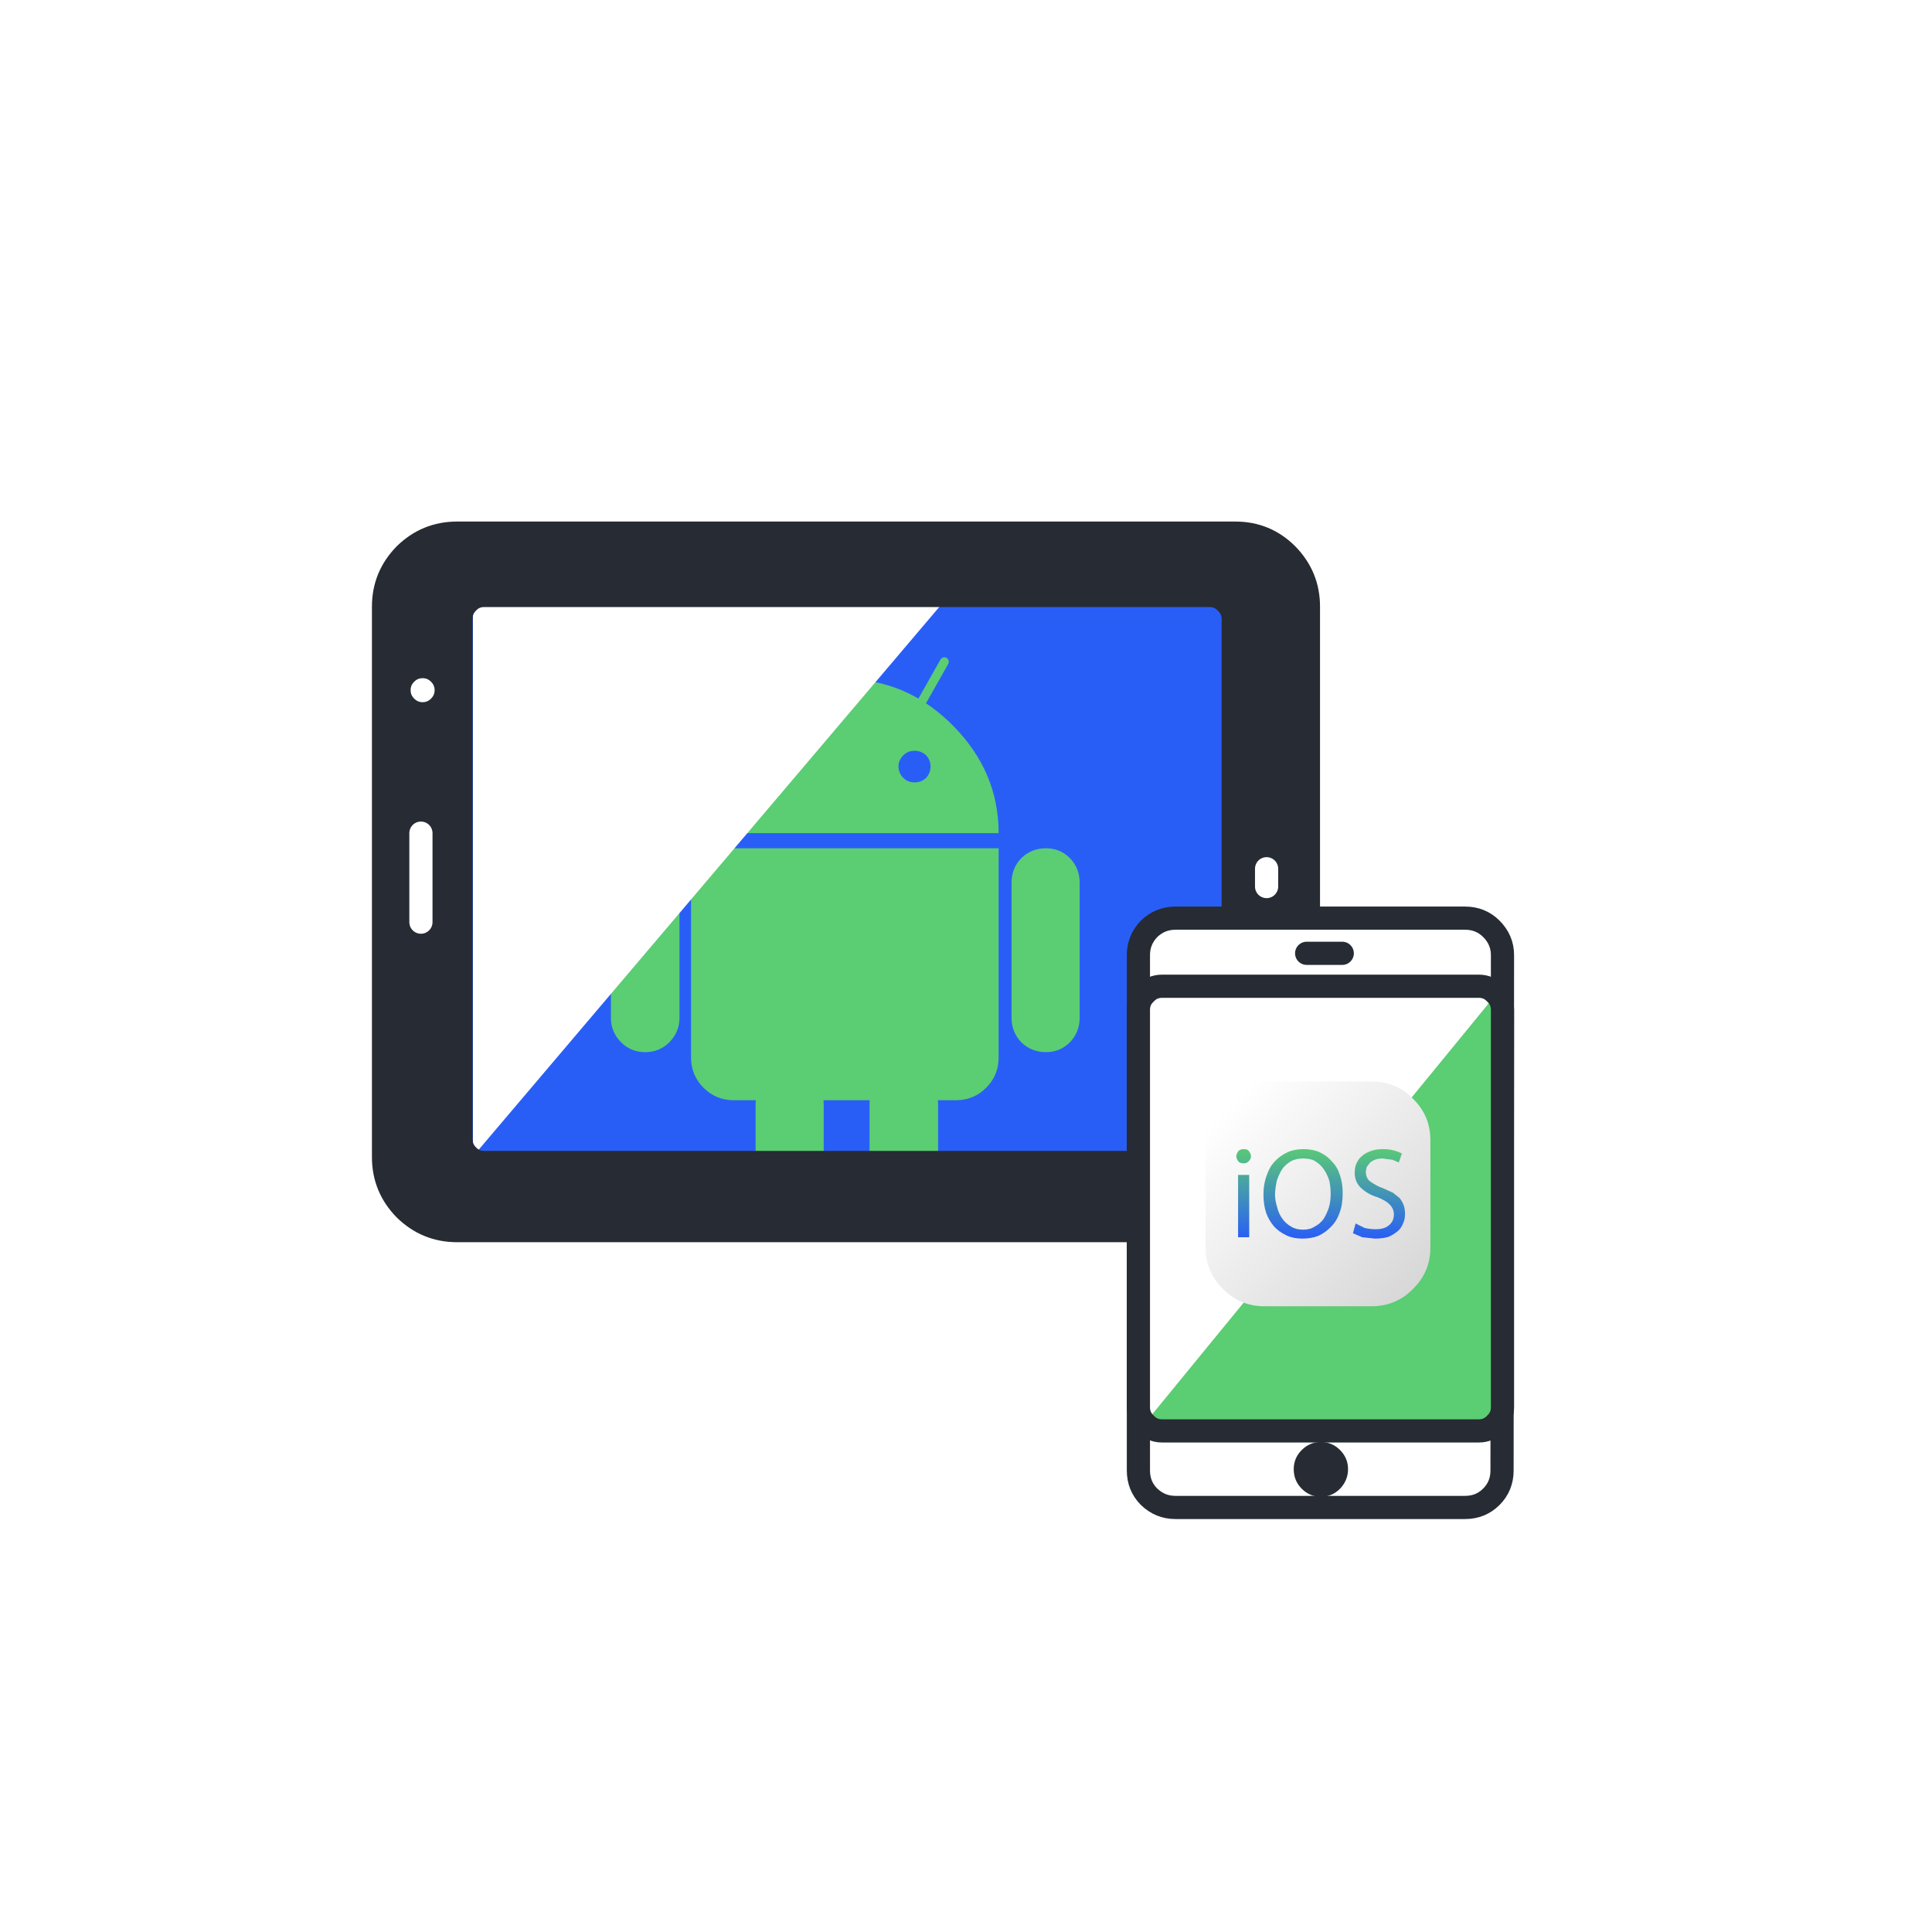 
<svg xmlns="http://www.w3.org/2000/svg" version="1.1" xmlns:xlink="http://www.w3.org/1999/xlink" preserveAspectRatio="none" x="0px" y="0px" width="250px" height="250px" viewBox="0 0 250 250">
<defs>
<linearGradient id="Gradient_1" gradientUnits="userSpaceOnUse" x1="259.238" y1="358.488" x2="285.963" y2="385.213" spreadMethod="pad">
<stop  offset="0%" stop-color="#FFFFFF"/>

<stop  offset="100%" stop-color="#CCCCCC"/>
</linearGradient>

<linearGradient id="Gradient_2" gradientUnits="userSpaceOnUse" x1="260.85" y1="363.088" x2="260.85" y2="373.512" spreadMethod="pad">
<stop  offset="0%" stop-color="#5BCD73"/>

<stop  offset="100%" stop-color="#295EF6"/>
</linearGradient>

<linearGradient id="Gradient_3" gradientUnits="userSpaceOnUse" x1="267.55" y1="363.088" x2="267.55" y2="373.512" spreadMethod="pad">
<stop  offset="0%" stop-color="#5BCD73"/>

<stop  offset="100%" stop-color="#295EF6"/>
</linearGradient>

<linearGradient id="Gradient_4" gradientUnits="userSpaceOnUse" x1="276.1" y1="363.088" x2="276.1" y2="373.512" spreadMethod="pad">
<stop  offset="0%" stop-color="#5BCD73"/>

<stop  offset="100%" stop-color="#295EF6"/>
</linearGradient>

<filter id="Filter_1" x="-20%" y="-20%" width="140%" height="140%" color-interpolation-filters="sRGB">
<feColorMatrix in="SourceGraphic" type="matrix" values="1 0 0 0 0 0 1 0 0 0 0 0 1 0 0 0 0 0 0.33 0" result="result1"/>
</filter>

<g id="Layer0_0_MEMBER_1_FILL">
<path fill="#FFFFFF" stroke="none" d="
M 360.15 109.95
Q 356.15 109.95 353.3 112.8 350.5 115.65 350.5 119.65
L 350.5 202.6
Q 350.5 206.6 353.3 209.45 356.15 212.3 360.15 212.3
L 475.8 212.3
Q 479.8 212.3 482.65 209.45 485.5 206.6 485.5 202.6
L 485.5 119.65
Q 485.5 115.65 482.65 112.8 479.8 109.95 475.8 109.95
L 360.15 109.95 Z"/>
</g>

<g id="Layer0_0_MEMBER_2_FILL">
<path fill="#FEF465" stroke="none" d="
M 360.15 109.95
Q 356.15 109.95 353.3 112.8 350.5 115.65 350.5 119.65
L 350.5 193.5 485.5 193.5 485.5 119.65
Q 485.5 115.65 482.65 112.8 479.8 109.95 475.8 109.95
L 360.15 109.95 Z"/>
</g>

<g id="Layer0_0_MEMBER_3_FILL">
<path fill="#FFFFFF" stroke="none" d="
M 364.3 120
L 364.3 193.5 471.65 193.5 471.65 120 364.3 120 Z"/>
</g>

<g id="Layer0_0_MEMBER_12_FILL">
<path fill="#272B33" stroke="none" d="
M 365 133.5
L 365 141.5 471 141.5 471 133.5 365 133.5 Z"/>
</g>

<g id="Layer0_0_MEMBER_14_FILL">
<path fill="#5BCD73" stroke="none" d="
M 364.65 141.5
L 364.65 176 471.3 176 471.3 141.5 364.65 141.5 Z"/>
</g>

<g id="Layer0_0_MEMBER_15_FILL">
<path fill="#5BCD73" stroke="none" d="
M 401.25 151.7
Q 398.15 151.7 395.95 153.9 393.75 156.1 393.75 159.2 393.75 162.3 395.95 164.5 398.15 166.7 401.25 166.7 404.35 166.7 406.55 164.5 408.75 162.3 408.75 159.2 408.75 156.1 406.55 153.9 404.35 151.7 401.25 151.7 Z"/>
</g>

<g id="Layer0_0_MEMBER_19_FILL">
<path fill="#295EF6" stroke="none" d="
M 397 185.1
Q 397 184.25 396.35 183.6 395.7 183 394.85 183
L 387.5 183
Q 386.65 183 386 183.6 385.4 184.25 385.4 185.1 385.4 185.95 386 186.6 386.65 187.25 387.5 187.25
L 394.85 187.25
Q 395.7 187.25 396.35 186.6 397 185.95 397 185.1 Z"/>
</g>

<g id="Layer0_0_MEMBER_20_FILL">
<path fill="#295EF6" stroke="none" d="
M 424.25 185.1
Q 424.25 184.25 423.65 183.6 423 183 422.15 183
L 414.8 183
Q 413.95 183 413.3 183.6 412.7 184.25 412.7 185.1 412.7 185.95 413.3 186.6 413.95 187.25 414.8 187.25
L 422.15 187.25
Q 423 187.25 423.65 186.6 424.25 185.95 424.25 185.1 Z"/>
</g>

<g id="Layer0_0_MEMBER_21_FILL">
<path fill="#295EF6" stroke="none" d="
M 443.6 183
Q 442.75 183 442.1 183.6 441.5 184.25 441.5 185.1 441.5 185.95 442.1 186.6 442.75 187.25 443.6 187.25
L 450.95 187.25
Q 451.8 187.25 452.45 186.6 453.05 185.95 453.05 185.1 453.05 184.25 452.45 183.6 451.8 183 450.95 183
L 443.6 183 Z"/>
</g>

<g id="iconos_otros_ai_Layer_1__Path__2_0_Layer0_0_FILL">
<path fill="#FFFFFF" stroke="none" d="
M 9.65 0
Q 5.65 0 2.8 2.85 0 5.7 0 9.7
L 0 83.55 114.5 83.55 9.65 0 Z"/>
</g>

<g id="Layer0_1_MEMBER_0_MEMBER_0_FILL">
<path fill="#295EF6" stroke="none" d="
M 419.75 363.5
L 423.6 372.5 447.65 372.5 430.8 336.2 419.75 363.5 Z"/>
</g>

<g id="Layer0_1_MEMBER_1_MEMBER_0_FILL">
<path fill="#295EF6" stroke="none" d="
M 414.95 372.5
L 418.8 363.5 407.75 336.2 390.9 372.5 414.95 372.5 Z"/>
</g>

<g id="Layer0_1_MEMBER_2_FILL">
<path fill="#5BCD73" stroke="none" d="
M 418.65 250.5
Q 416 252.25 412.6 256 405.9 263.55 402.4 273.75 391.2 306.4 416.65 353.4
L 422.55 353.4
Q 448 306.4 435.85 273.75 432.05 263.55 425 256
L 418.65 250.5 Z"/>
</g>

<g id="Layer0_1_MEMBER_3_FILL">
<path fill="#FFFFFF" stroke="none" d="
M 413.7 364
L 411.25 367.85
Q 409.1 372.6 410.7 376.8
L 411.85 375.8 413.25 379.55
Q 415.25 383.75 418.1 385.7
L 420.35 384.2
Q 422.85 382.4 423.95 380.85
L 426.55 383.35
Q 428.3 381.25 429.1 377.8 430.65 370.9 425.95 364
L 413.7 364 Z"/>
</g>

<g id="Layer0_1_MEMBER_4_FILL">
<path fill="#5BCD73" stroke="none" d="
M 427.65 362.95
L 425.65 353.4 413.95 353.4 411.95 362.95 427.65 362.95 Z"/>
</g>

<g id="Layer0_1_MEMBER_5_MEMBER_0_FILL">
<path fill="#FEF465" stroke="none" d="
M 413.7 363.35
L 411.25 367.4
Q 409.1 372.3 410.7 376.5
L 411.85 375.65 413.25 379.45
Q 415.25 383.7 418.1 385.65
L 420.35 384.15
Q 422.85 382.35 423.95 380.8
L 426.55 383
Q 428.3 381.1 429.1 377.65 430.65 370.8 425.95 363.35
L 413.7 363.35 Z"/>
</g>

<g id="Layer0_1_MEMBER_6_FILL">
<path fill="#FEF465" stroke="none" d="
M 427.85 296.55
Q 427.85 292.85 425.25 290.25 422.6 287.65 418.9 287.65 415.2 287.65 412.6 290.25 410 292.85 410 296.55 410 300.25 412.6 302.9 415.2 305.5 418.9 305.5 422.6 305.5 425.25 302.9 427.85 300.25 427.85 296.55 Z"/>
</g>

<g id="Layer0_1_MEMBER_7_FILL">
<path fill="#FEF465" stroke="none" d="
M 422.75 275.55
Q 422.75 274 421.6 272.85 420.5 271.75 418.9 271.75 417.35 271.75 416.2 272.85 415.1 274 415.1 275.55 415.1 277.15 416.2 278.3 417.3 279.4 418.9 279.4 420.5 279.4 421.6 278.3 422.75 277.15 422.75 275.55 Z"/>
</g>

<g id="Layer0_1_MEMBER_10_FILL">
<path fill="#FEF465" stroke="none" d="
M 414.85 319.05
L 414.85 321.15
Q 414.85 323.2 416.3 324.6 417.75 326.05 419.75 326.05 421.75 326.05 423.2 324.6 424.6 323.2 424.6 321.15
L 424.6 319.05
Q 424.6 317 423.2 315.6 421.75 314.15 419.75 314.15 417.75 314.15 416.3 315.6 414.85 317.05 414.85 319.05 Z"/>
</g>

<g id="Layer0_1_MEMBER_11_FILL">
<path fill="#272B33" stroke="none" d="
M 418.65 250.5
Q 411.6 257.4 410 259.5
L 428 259.5
Q 421.8 252.25 418.65 250.5 Z"/>
</g>

<g id="Layer0_1_MEMBER_12_MEMBER_0_FILL">
<path fill="#5BCD73" stroke="none" d="
M 381.2 384.3
Q 381.2 387.6 382.75 389.4 384.25 391.15 387.15 391.15 390.05 391.15 391.55 389.4 393.1 387.6 393.1 384.3 393.1 381 391.55 379.25 390.05 377.45 387.15 377.45 384.25 377.45 382.75 379.25 381.2 381 381.2 384.3
M 385.3 380.95
Q 385.85 379.95 387.15 379.95 388.45 379.95 389 380.95 389.6 382 389.6 384.3 389.6 386.6 389 387.6 388.45 388.65 387.15 388.65 385.85 388.65 385.3 387.6 384.7 386.6 384.7 384.3 384.7 382 385.3 380.95 Z"/>
</g>

<g id="Layer0_1_MEMBER_13_MEMBER_0_FILL">
<path fill="#5BCD73" stroke="none" d="
M 372.25 408.6
Q 370.7 410.4 370.7 413.65 370.7 416.95 372.25 418.75 373.8 420.5 376.7 420.5 379.55 420.5 381.1 418.75 382.65 416.95 382.65 413.65 382.65 410.4 381.1 408.6 379.55 406.85 376.7 406.85 373.8 406.85 372.25 408.6
M 378.55 410.35
Q 379.15 411.4 379.15 413.65 379.15 415.95 378.55 417 378 418 376.7 418 375.4 418 374.8 417 374.25 416 374.25 413.65 374.25 411.35 374.8 410.35 375.4 409.35 376.7 409.35 378 409.35 378.55 410.35 Z"/>
</g>

<g id="Layer0_1_MEMBER_14_MEMBER_0_FILL">
<path fill="#5BCD73" stroke="none" d="
M 415.15 418.75
Q 416.65 420.5 419.55 420.5 422.4 420.5 423.95 418.75 425.5 416.95 425.5 413.65 425.5 410.4 423.95 408.6 422.4 406.85 419.55 406.85 416.65 406.85 415.15 408.6 413.6 410.4 413.6 413.65 413.6 416.95 415.15 418.75
M 421.4 410.35
Q 422 411.4 422 413.65 422 415.95 421.4 417 420.85 418 419.55 418 418.25 418 417.7 417 417.1 415.95 417.1 413.65 417.1 411.4 417.7 410.35 418.25 409.35 419.55 409.35 420.85 409.35 421.4 410.35 Z"/>
</g>

<g id="Layer0_1_MEMBER_15_MEMBER_0_FILL">
<path fill="#5BCD73" stroke="none" d="
M 455.25 379.7
Q 452.35 379.7 450.8 381.5 449.25 383.25 449.25 386.55 449.25 389.85 450.8 391.65 452.35 393.4 455.25 393.4 458.1 393.4 459.65 391.65 461.15 389.85 461.15 386.55 461.15 383.25 459.65 381.5 458.1 379.7 455.25 379.7
M 453.35 383.2
Q 453.95 382.2 455.25 382.2 456.5 382.2 457.05 383.2 457.65 384.25 457.65 386.55 457.65 390.9 455.25 390.9 453.95 390.9 453.35 389.85 452.75 388.85 452.75 386.55 452.75 384.25 453.35 383.2 Z"/>
</g>

<g id="Layer0_1_MEMBER_16_MEMBER_0_FILL">
<path fill="#5BCD73" stroke="none" d="
M 485.6 394.2
Q 484.05 392.45 481.2 392.45 478.3 392.45 476.75 394.2 475.2 396 475.2 399.25 475.2 402.55 476.75 404.35 478.3 406.1 481.2 406.1 484.05 406.1 485.6 404.35 487.1 402.55 487.1 399.25 487.1 396 485.6 394.2
M 479.3 395.95
Q 479.9 394.95 481.2 394.95 482.5 394.95 483.05 395.95 483.65 397 483.65 399.25 483.65 401.55 483.05 402.6 482.5 403.6 481.2 403.6 479.9 403.6 479.3 402.6 478.7 401.55 478.7 399.25 478.7 396.95 479.3 395.95 Z"/>
</g>

<g id="Layer0_1_MEMBER_17_MEMBER_0_FILL">
<path fill="#295EF6" stroke="none" d="
M 399.5 412.2
L 402.9 412.2 402.9 398.7 397 398.7 397 401.45 399.5 401.45 399.5 412.2 Z"/>
</g>

<g id="Layer0_1_MEMBER_18_MEMBER_0_FILL">
<path fill="#295EF6" stroke="none" d="
M 361.35 385.5
L 355.45 385.5 355.45 388.25 357.9 388.25 357.9 398.95 361.35 398.95 361.35 385.5 Z"/>
</g>

<g id="Layer0_1_MEMBER_19_MEMBER_0_FILL">
<path fill="#295EF6" stroke="none" d="
M 436.2 389.4
L 430.3 389.4 430.3 392.15 432.8 392.15 432.8 402.85 436.2 402.85 436.2 389.4 Z"/>
</g>

<g id="Layer0_1_MEMBER_20_MEMBER_0_FILL">
<path fill="#295EF6" stroke="none" d="
M 457.75 420.4
L 461.15 420.4 461.15 406.95 455.25 406.95 455.25 409.7 457.75 409.7 457.75 420.4 Z"/>
</g>

<g id="iconos_otros_ai_Layer_1__Path__2_0_0_Layer0_0_FILL">
<path fill="#FFFFFF" stroke="none" d="
M 19.7 0.05
Q 17.05 1.75 13.75 5.5 7.1 13.05 3.7 23.2 -7.25 55.75 18.2 102.75
L 16.3 104.35 15.3 113 19.7 113 19.7 0.05 Z"/>
</g>

<g id="Layer0_2_MEMBER_0_FILL">
<path fill="#272B33" stroke="none" d="
M 265.8 296.7
Q 263.4 294.3 260 294.3
L 172.55 294.3
Q 169.15 294.3 166.7 296.7 164.3 299.15 164.3 302.55
L 164.3 364.4
Q 164.3 367.8 166.7 370.25 169.15 372.65 172.55 372.65
L 260 372.65
Q 263.4 372.65 265.8 370.25 268.2 367.8 268.2 364.4
L 268.2 302.55
Q 268.2 299.15 265.8 296.7 Z"/>
</g>

<g id="Layer0_2_MEMBER_1_FILL">
<path fill="#295EF6" stroke="none" d="
M 175.6 301.3
Q 174.5 301.3 173.75 302.1 173 302.85 173 303.95
L 173 362.35
Q 173 363.45 173.75 364.2 174.5 365 175.6 365
L 257.1 365
Q 258.2 365 258.95 364.2 259.75 363.45 259.75 362.35
L 259.75 303.95
Q 259.75 302.85 258.95 302.1 258.2 301.3 257.1 301.3
L 175.6 301.3 Z"/>
</g>

<g id="Layer0_2_MEMBER_4_FILL">
<path fill="#FFFFFF" stroke="none" d="
M 170 311.9
Q 170 311.35 169.6 310.95 169.2 310.55 168.65 310.55 168.1 310.55 167.7 310.95 167.3 311.35 167.3 311.9 167.3 312.45 167.7 312.85 168.1 313.25 168.65 313.25 169.2 313.25 169.6 312.85 170 312.45 170 311.9 Z"/>
</g>

<g id="Mask_iconos_otros_ai_Layer_1__Clip_Group__0_2_MASK_0_FILL">
<path fill="#FFFFFF" stroke="none" d="
M 86.75 2.65
Q 86.75 1.55 85.95 0.8 85.2 0 84.1 0
L 2.6 0
Q 1.5 0 0.75 0.8 0 1.55 0 2.65
L 0 61.05
Q 0 62.15 0.75 62.9 1.5 63.7 2.6 63.7
L 84.1 63.7
Q 85.2 63.7 85.95 62.9 86.75 62.15 86.75 61.05
L 86.75 2.65 Z"/>
</g>

<g id="iconos_otros_ai_Layer_1__Clip_Group__0_Layer2_0_MEMBER_0_FILL">
<path fill="#5BCD73" stroke="none" d="
M 55.3 14.7
Q 50.1 9.4 43.05 9.4 36 9.4 30.85 14.7 25.8 19.85 25.8 26.7
L 60.35 26.7
Q 60.35 19.85 55.3 14.7 Z"/>
</g>

<g id="iconos_otros_ai_Layer_1__Clip_Group__0_Layer2_0_MEMBER_1_FILL">
<path fill="#5BCD73" stroke="none" d="
M 25.8 51.9
Q 25.8 53.9 27.2 55.3 28.6 56.7 30.6 56.7
L 55.55 56.7
Q 57.55 56.7 58.95 55.3 60.35 53.9 60.35 51.9
L 60.35 28.4 25.8 28.4 25.8 51.9 Z"/>
</g>

<g id="iconos_otros_ai_Layer_1__Clip_Group__0_Layer2_0_MEMBER_2_FILL">
<path fill="#5BCD73" stroke="none" d="
M 36.9 69.4
Q 38.5 69.4 39.6 68.3 40.7 67.15 40.7 65.55
L 40.7 57.15
Q 40.7 55.55 39.6 54.4 38.5 53.3 36.9 53.3 35.3 53.3 34.15 54.4 33.05 55.55 33.05 57.15
L 33.05 65.55
Q 33.05 67.15 34.15 68.3 35.3 69.4 36.9 69.4 Z"/>
</g>

<g id="iconos_otros_ai_Layer_1__Clip_Group__0_Layer2_0_MEMBER_3_FILL">
<path fill="#5BCD73" stroke="none" d="
M 53.55 57.15
Q 53.55 55.55 52.4 54.4 51.3 53.3 49.7 53.3 48.1 53.3 46.95 54.4 45.85 55.55 45.85 57.15
L 45.85 65.55
Q 45.85 67.15 46.95 68.3 48.1 69.4 49.7 69.4 51.3 69.4 52.4 68.3 53.55 67.15 53.55 65.55
L 53.55 57.15 Z"/>
</g>

<g id="iconos_otros_ai_Layer_1__Clip_Group__0_Layer2_0_MEMBER_4_FILL">
<path fill="#5BCD73" stroke="none" d="
M 69.45 47.45
L 69.45 32.25
Q 69.45 30.65 68.35 29.5 67.25 28.4 65.65 28.4 64.05 28.4 62.9 29.5 61.8 30.65 61.8 32.25
L 61.8 47.45
Q 61.8 49.05 62.9 50.2 64.05 51.3 65.65 51.3 67.25 51.3 68.35 50.2 69.45 49.05 69.45 47.45 Z"/>
</g>

<g id="iconos_otros_ai_Layer_1__Clip_Group__0_Layer2_0_MEMBER_5_FILL">
<path fill="#5BCD73" stroke="none" d="
M 24.5 47.45
L 24.5 32.25
Q 24.5 30.65 23.35 29.5 22.25 28.4 20.65 28.4 19.05 28.4 17.95 29.5 16.8 30.65 16.8 32.25
L 16.8 47.45
Q 16.8 49.05 17.95 50.2 19.05 51.3 20.65 51.3 22.25 51.3 23.35 50.2 24.5 49.05 24.5 47.45 Z"/>
</g>

<g id="iconos_otros_ai_Layer_1__Clip_Group__0_Layer2_0_MEMBER_8_FILL">
<path fill="#295EF6" stroke="none" d="
M 49.65 17.95
Q 49.1 18.5 49.1 19.2 49.1 19.95 49.65 20.5 50.15 21 50.9 21 51.65 21 52.2 20.5 52.7 19.95 52.7 19.2 52.7 18.5 52.2 17.95 51.65 17.45 50.9 17.45 50.15 17.45 49.65 17.95 Z"/>
</g>

<g id="iconos_otros_ai_Layer_1__Clip_Group__0_Layer2_0_MEMBER_9_FILL">
<path fill="#295EF6" stroke="none" d="
M 34.3 17.95
Q 33.75 18.5 33.75 19.2 33.75 19.95 34.3 20.5 34.8 21 35.55 21 36.25 21 36.8 20.5 37.3 19.95 37.3 19.2 37.3 18.5 36.8 17.95 36.25 17.45 35.55 17.45 34.8 17.45 34.3 17.95 Z"/>
</g>

<g id="iconos_otros_ai_Layer_1__Path__9_0_Layer0_0_FILL">
<path fill="#FFFFFF" stroke="none" d="
M 0 62.45
L 53 0 0 0 0 62.45 Z"/>
</g>

<g id="Layer0_2_MEMBER_8_FILL">
<path fill="#FFFFFF" stroke="none" d="
M 290 341.7
Q 290 340 288.75 338.75 287.55 337.55 285.8 337.55
L 253.25 337.55
Q 251.55 337.55 250.3 338.75 249.1 340 249.1 341.7
L 249.1 399.6
Q 249.1 401.35 250.3 402.55 251.55 403.75 253.25 403.75
L 285.8 403.75
Q 287.55 403.75 288.75 402.55 289.95 401.35 289.95 399.6
L 290 341.7 Z"/>
</g>

<g id="Layer0_2_MEMBER_9_FILL">
<path fill="#5BCD73" stroke="none" d="
M 289.2 346
Q 288.45 345.2 287.35 345.2
L 251.75 345.2
Q 250.65 345.2 249.9 346 249.1 346.75 249.1 347.85
L 249.1 392.5
Q 249.1 393.6 249.9 394.35 250.65 395.15 251.75 395.15
L 287.35 395.15
Q 288.45 395.15 289.2 394.35 290 393.6 290 392.5
L 290 347.85
Q 290 346.75 289.2 346 Z"/>
</g>

<g id="iconos_otros_ai_Layer_1__Path__5_0_Layer0_0_FILL">
<path fill="#FFFFFF" stroke="none" d="
M 0 49.95
L 40.9 0 0 0 0 49.95 Z"/>
</g>

<g id="Layer0_2_MEMBER_12_FILL">
<path fill="#FFFFFF" stroke="none" d="
M 280.8 341.5
Q 281.5 341.5 281.5 340.8 281.5 340.1 280.8 340.1 280.1 340.1 280.1 340.8 280.1 341.5 280.8 341.5 Z"/>
</g>

<g id="Layer0_2_MEMBER_13_FILL">
<path fill="#272B33" stroke="none" d="
M 272.6 399.4
Q 272.6 398.15 271.7 397.25 270.8 396.35 269.55 396.35 268.3 396.35 267.4 397.25 266.5 398.15 266.5 399.4 266.5 400.7 267.4 401.6 268.3 402.5 269.55 402.5 270.8 402.5 271.7 401.6 272.6 400.65 272.6 399.4 Z"/>
</g>

<g id="Layer0_2_MEMBER_14_FILL">
<path fill="url(#Gradient_1)" stroke="none" d="
M 279.9 357.8
Q 278 355.85 275.25 355.85
L 263.2 355.85
Q 260.45 355.85 258.55 357.8 256.6 359.7 256.6 362.45
L 256.6 374.5
Q 256.6 377.25 258.55 379.15 260.45 381.1 263.2 381.1
L 275.25 381.1
Q 278 381.1 279.9 379.15 281.85 377.25 281.85 374.5
L 281.85 362.45
Q 281.85 359.7 279.9 357.8 Z"/>
</g>

<g id="Layer0_2_MEMBER_15_MEMBER_0_FILL">
<path fill="url(#Gradient_2)" stroke="none" d="
M 261.5 366.35
L 260.25 366.35 260.25 373.35 261.5 373.35 261.5 366.35
M 260.25 364.8
Q 260.45 365.05 260.85 365.05 261.25 365.05 261.45 364.8 261.7 364.55 261.7 364.25 261.7 364 261.45 363.65 261.3 363.45 260.9 363.45 260.5 363.45 260.3 363.65 260.05 364 260.05 364.25 260.05 364.5 260.25 364.8 Z"/>
</g>

<g id="Layer0_2_MEMBER_15_MEMBER_1_FILL">
<path fill="url(#Gradient_3)" stroke="none" d="
M 270.8 364.85
Q 270.2 364.15 269.4 363.8 268.65 363.45 267.6 363.45 266.55 363.45 265.8 363.8 264.95 364.2 264.35 364.85 263.75 365.5 263.45 366.45 263.1 367.35 263.1 368.55 263.1 369.7 263.4 370.6 263.7 371.45 264.3 372.15 264.85 372.75 265.7 373.15 266.45 373.5 267.45 373.5
L 267.5 373.5
Q 268.45 373.5 269.25 373.2 270.1 372.8 270.65 372.2 271.3 371.6 271.65 370.6 272 369.7 272 368.4 272 367.3 271.7 366.4 271.4 365.45 270.8 364.85
M 266.2 364.8
Q 266.8 364.5 267.55 364.5 268.4 364.5 268.9 364.8 269.55 365.2 269.9 365.75 270.25 366.25 270.5 367 270.65 367.75 270.65 368.45 270.65 369.35 270.45 370 270.25 370.65 269.85 371.3 269.45 371.85 268.85 372.15 268.35 372.5 267.55 372.5 266.75 372.5 266.2 372.15 265.6 371.8 265.25 371.3 264.8 370.7 264.65 370 264.4 369.25 264.4 368.55 264.4 368 264.6 367 264.85 366.25 265.2 365.7 265.55 365.2 266.2 364.8 Z"/>
</g>

<g id="Layer0_2_MEMBER_15_MEMBER_2_FILL">
<path fill="url(#Gradient_4)" stroke="none" d="
M 275.05 365
Q 275.25 364.8 275.6 364.65 276 364.5 276.45 364.5
L 277.6 364.65 278.3 364.95 278.65 363.95
Q 278.3 363.75 277.75 363.6 277.25 363.45 276.5 363.45 275.75 363.45 275.2 363.65 274.5 363.9 274.2 364.2 273.8 364.5 273.55 365.05 273.35 365.45 273.35 366.1 273.35 367.15 274.05 367.8 274.85 368.55 275.9 368.85 276.9 369.25 277.3 369.7 277.75 370.15 277.75 370.8 277.75 371.55 277.2 372 276.7 372.45 275.7 372.45 275.05 372.45 274.45 372.3
L 273.45 371.8 273.15 372.9 274.2 373.35 275.6 373.5
Q 276.55 373.5 277.15 373.3 277.65 373.1 278.2 372.65 278.6 372.3 278.8 371.75 279 371.35 279 370.7 279 370.15 278.85 369.75 278.7 369.35 278.4 368.95
L 277.65 368.35 276.55 367.85
Q 275.8 367.6 275.05 367.05 274.6 366.7 274.6 365.95
L 274.7 365.45 275.05 365 Z"/>
</g>

<path id="Layer0_0_MEMBER_0_1_STROKES" stroke="#272B33" stroke-width="3" stroke-linejoin="round" stroke-linecap="round" fill="none" d="
M 451.274 492.472
L 451.274 500.344
Q 451.274 510.183 445.419 518.103
L 442.011 522.663
Q 441.051 524.007 441.771 525.495 442.539 527.031 444.219 527.031
L 488.521 527.031
Q 490.201 527.031 490.969 525.495 491.737 524.007 490.681 522.663
L 487.081 517.815
Q 481.033 509.847 481.033 499.864
L 481.033 492.472 451.274 492.472 Z"/>

<path id="Layer0_0_MEMBER_3_1_STROKES" stroke="#272B33" stroke-width="3" stroke-linejoin="round" stroke-linecap="round" fill="none" d="
M 517.416 483.352
L 414.364 483.352 414.364 412.795 517.416 412.795 517.416 483.352 Z"/>

<path id="Layer0_0_MEMBER_4_1_STROKES" stroke="#272B33" stroke-width="3" stroke-linejoin="round" stroke-linecap="round" fill="none" d="
M 517.416 419.371
L 414.364 419.371"/>

<path id="Layer0_0_MEMBER_5_1_STROKES" stroke="#272B33" stroke-width="3" stroke-linejoin="round" stroke-linecap="round" fill="none" d="
M 436.923 412.795
L 432.315 418.699"/>

<path id="Layer0_0_MEMBER_6_1_STROKES" stroke="#272B33" stroke-width="3" stroke-linejoin="round" stroke-linecap="round" fill="none" d="
M 450.218 412.795
L 454.874 418.699"/>

<path id="Layer0_0_MEMBER_7_1_STROKES" stroke="#272B33" stroke-width="3" stroke-linejoin="round" stroke-linecap="round" fill="none" d="
M 467.498 412.795
L 472.153 418.699"/>

<path id="Layer0_0_MEMBER_8_MEMBER_0_1_STROKES" stroke="#272B33" stroke-width="1" stroke-linejoin="round" stroke-linecap="round" fill="none" d="
M 418.732 415.291
L 420.412 416.827"/>

<path id="Layer0_0_MEMBER_8_MEMBER_1_1_STROKES" stroke="#272B33" stroke-width="1" stroke-linejoin="round" stroke-linecap="round" fill="none" d="
M 420.412 415.291
L 418.732 416.827"/>

<path id="Layer0_0_MEMBER_9_1_STROKES" stroke="#272B33" stroke-width="3" stroke-linejoin="round" stroke-linecap="round" fill="none" d="
M 415.036 425.755
L 516.792 425.755"/>

<path id="Layer0_0_MEMBER_10_1_STROKES" stroke="#272B33" stroke-width="3" stroke-linejoin="round" stroke-linecap="round" fill="none" d="
M 424.155 420.475
L 424.155 425.275"/>

<path id="Layer0_0_MEMBER_11_1_STROKES" stroke="#272B33" stroke-width="3" stroke-linejoin="round" stroke-linecap="round" fill="none" d="
M 509.592 420.475
L 509.592 425.275"/>

<path id="Layer0_0_MEMBER_12_1_STROKES" stroke="#272B33" stroke-width="3" stroke-linejoin="round" stroke-linecap="round" fill="none" d="
M 516.792 433.434
L 415.036 433.434 415.036 425.755 516.792 425.755 516.792 433.434 Z"/>

<path id="Layer0_0_MEMBER_13_MEMBER_0_1_STROKES" stroke="#FFFFFF" stroke-width="3" stroke-linejoin="round" stroke-linecap="round" fill="none" d="
M 506.232 429.595
L 511.032 429.595"/>

<path id="Layer0_0_MEMBER_14_1_STROKES" stroke="#272B33" stroke-width="3" stroke-linejoin="round" stroke-linecap="round" fill="none" d="
M 517.08 466.553
L 414.7 466.553 414.7 433.434 517.08 433.434 517.08 466.553 Z"/>

<path id="Layer0_0_MEMBER_15_1_STROKES" stroke="#272B33" stroke-width="3" stroke-linejoin="round" stroke-linecap="round" fill="none" d="
M 457.034 450.426
Q 457.034 453.402 454.922 455.514 452.81 457.625 449.834 457.625 446.858 457.625 444.747 455.514 442.635 453.402 442.635 450.426 442.635 447.45 444.747 445.338 446.858 443.226 449.834 443.226 452.81 443.226 454.922 445.338 457.034 447.45 457.034 450.426 Z"/>

<path id="Layer0_0_MEMBER_16_MEMBER_0_1_STROKES" stroke="#272B33" stroke-width="3" stroke-linejoin="round" stroke-linecap="round" fill="none" d="
M 469.754 443.994
L 476.473 443.994"/>

<path id="Layer0_0_MEMBER_17_MEMBER_0_1_STROKES" stroke="#272B33" stroke-width="3" stroke-linejoin="round" stroke-linecap="round" fill="none" d="
M 469.754 449.754
L 490.873 449.754"/>

<path id="Layer0_0_MEMBER_18_MEMBER_0_1_STROKES" stroke="#272B33" stroke-width="3" stroke-linejoin="round" stroke-linecap="round" fill="none" d="
M 469.754 456.474
L 490.873 456.474"/>

<path id="Layer0_0_MEMBER_19_1_STROKES" stroke="#295EF6" stroke-width="1" stroke-linejoin="miter" stroke-linecap="butt" stroke-miterlimit="10" fill="none" d="
M 443.691 477.353
L 436.635 477.353
Q 435.819 477.353 435.195 476.729 434.619 476.105 434.619 475.289 434.619 474.473 435.195 473.849 435.819 473.273 436.635 473.273
L 443.691 473.273
Q 444.507 473.273 445.131 473.849 445.754 474.473 445.754 475.289 445.754 476.105 445.131 476.729 444.507 477.353 443.691 477.353 Z"/>

<path id="Layer0_0_MEMBER_20_1_STROKES" stroke="#295EF6" stroke-width="1" stroke-linejoin="miter" stroke-linecap="butt" stroke-miterlimit="10" fill="none" d="
M 469.898 477.353
L 462.842 477.353
Q 462.026 477.353 461.402 476.729 460.826 476.105 460.826 475.289 460.826 474.473 461.402 473.849 462.026 473.273 462.842 473.273
L 469.898 473.273
Q 470.713 473.273 471.337 473.849 471.913 474.473 471.913 475.289 471.913 476.105 471.337 476.729 470.713 477.353 469.898 477.353 Z"/>

<path id="Layer0_0_MEMBER_21_1_STROKES" stroke="#295EF6" stroke-width="1" stroke-linejoin="miter" stroke-linecap="butt" stroke-miterlimit="10" fill="none" d="
M 497.544 477.353
L 490.489 477.353
Q 489.673 477.353 489.049 476.729 488.473 476.105 488.473 475.289 488.473 474.473 489.049 473.849 489.673 473.273 490.489 473.273
L 497.544 473.273
Q 498.36 473.273 498.984 473.849 499.56 474.473 499.56 475.289 499.56 476.105 498.984 476.729 498.36 477.353 497.544 477.353 Z"/>

<path id="Layer0_0_MEMBER_23_1_STROKES" stroke="#272B33" stroke-width="3" stroke-linejoin="round" stroke-linecap="round" fill="none" d="
M 521.399 501.4
L 410.38 501.4
Q 406.54 501.4 403.804 498.664 401.116 495.928 401.116 492.088
L 401.116 412.459
Q 401.116 408.619 403.804 405.884 406.54 403.148 410.38 403.148
L 521.399 403.148
Q 525.239 403.148 527.975 405.884 530.711 408.619 530.711 412.459
L 530.711 492.088
Q 530.711 495.928 527.975 498.664 525.239 501.4 521.399 501.4 Z"/>

<path id="Layer0_0_MEMBER_24_1_STROKES" stroke="#272B33" stroke-width="3" stroke-linejoin="round" stroke-linecap="round" fill="none" d="
M 530.231 483.352
L 402.556 483.352"/>

<path id="Layer0_1_MEMBER_0_MEMBER_1_1_STROKES" stroke="#272B33" stroke-width="3" stroke-linejoin="round" stroke-linecap="round" fill="none" d="
M 966.751 420.039
L 982.927 454.885 959.839 454.885 956.144 446.246"/>

<path id="Layer0_1_MEMBER_1_MEMBER_1_1_STROKES" stroke="#272B33" stroke-width="3" stroke-linejoin="round" stroke-linecap="round" fill="none" d="
M 944.624 420.039
L 928.449 454.885 951.536 454.885 955.232 446.246"/>

<path id="Layer0_1_MEMBER_2_1_STROKES" stroke="#272B33" stroke-width="3" stroke-linejoin="round" stroke-linecap="round" fill="none" d="
M 958.831 436.55
Q 983.263 391.432 971.599 360.089 967.951 350.298 961.183 343.05
L 955.088 337.77
Q 952.544 339.45 949.28 343.05 942.848 350.298 939.488 360.089 928.737 391.432 953.168 436.55
L 958.831 436.55 Z"/>

<path id="Layer0_1_MEMBER_4_1_STROKES" stroke="#272B33" stroke-width="3" stroke-linejoin="round" stroke-linecap="round" fill="none" d="
M 963.727 445.718
L 948.656 445.718 950.576 436.55 961.807 436.55 963.727 445.718 Z"/>

<path id="Layer0_1_MEMBER_5_MEMBER_1_1_STROKES" stroke="#272B33" stroke-width="3" stroke-linejoin="round" stroke-linecap="round" fill="none" d="
M 950.336 446.102
L 947.984 449.99
Q 945.92 454.693 947.456 458.725
L 948.56 457.909 949.904 461.557
Q 951.824 465.637 954.56 467.509
L 956.72 466.069
Q 959.119 464.341 960.175 462.853
L 962.671 464.965
Q 964.351 463.141 965.119 459.829 966.607 453.254 962.095 446.102"/>

<path id="Layer0_1_MEMBER_6_1_STROKES" stroke="#272B33" stroke-width="3" stroke-linejoin="round" stroke-linecap="round" fill="none" d="
M 963.919 381.976
Q 963.919 385.528 961.423 388.072 958.879 390.568 955.328 390.568 951.776 390.568 949.28 388.072 946.784 385.528 946.784 381.976 946.784 378.425 949.28 375.929 951.776 373.433 955.328 373.433 958.879 373.433 961.423 375.929 963.919 378.425 963.919 381.976 Z"/>

<path id="Layer0_1_MEMBER_7_1_STROKES" stroke="#272B33" stroke-width="3" stroke-linejoin="round" stroke-linecap="round" fill="none" d="
M 959.023 361.817
Q 959.023 363.353 957.92 364.457 956.864 365.513 955.328 365.513 953.792 365.513 952.736 364.457 951.68 363.353 951.68 361.817 951.68 360.329 952.736 359.225 953.84 358.169 955.328 358.169 956.864 358.169 957.92 359.225 959.023 360.329 959.023 361.817 Z"/>

<path id="Layer0_1_MEMBER_8_1_STROKES" stroke="#272B33" stroke-width="3" stroke-linejoin="round" stroke-linecap="round" fill="none" d="
M 962.047 430.358
L 972.943 454.885"/>

<path id="Layer0_1_MEMBER_9_1_STROKES" stroke="#272B33" stroke-width="3" stroke-linejoin="round" stroke-linecap="round" fill="none" d="
M 948.944 430.358
L 938.048 454.837"/>

<path id="Layer0_1_MEMBER_10_1_STROKES" stroke="#272B33" stroke-width="3" stroke-linejoin="round" stroke-linecap="round" fill="none" d="
M 956.144 410.295
Q 954.224 410.295 952.832 408.903 951.44 407.559 951.44 405.591
L 951.44 403.576
Q 951.44 401.656 952.832 400.264 954.224 398.872 956.144 398.872 958.064 398.872 959.455 400.264 960.799 401.608 960.799 403.576
L 960.799 405.591
Q 960.799 407.559 959.455 408.903 958.064 410.295 956.144 410.295 Z"/>

<path id="Layer0_1_MEMBER_11_1_STROKES" stroke="#272B33" stroke-width="3" stroke-linejoin="round" stroke-linecap="round" fill="none" d="
M 946.784 346.41
L 964.063 346.41
Q 958.112 339.45 955.088 337.77 948.32 344.394 946.784 346.41 Z"/>

<path id="Layer0_1_MEMBER_17_MEMBER_0_1_STROKES" stroke="#295EF6" stroke-width="1" stroke-linejoin="miter" stroke-linecap="butt" stroke-miterlimit="10" fill="none" d="
M 936.704 492.996
L 936.704 482.676 934.304 482.676 934.304 480.036 939.968 480.036 939.968 492.996 936.704 492.996 Z"/>

<path id="Layer0_1_MEMBER_18_MEMBER_0_1_STROKES" stroke="#295EF6" stroke-width="1" stroke-linejoin="miter" stroke-linecap="butt" stroke-miterlimit="10" fill="none" d="
M 896.77 480.276
L 896.77 470.005 894.418 470.005 894.418 467.365 900.082 467.365 900.082 480.276 896.77 480.276 Z"/>

<path id="Layer0_1_MEMBER_19_MEMBER_0_1_STROKES" stroke="#295EF6" stroke-width="1" stroke-linejoin="miter" stroke-linecap="butt" stroke-miterlimit="10" fill="none" d="
M 968.671 484.02
L 968.671 473.749 966.271 473.749 966.271 471.109 971.935 471.109 971.935 484.02 968.671 484.02 Z"/>

<path id="Layer0_1_MEMBER_20_MEMBER_0_1_STROKES" stroke="#295EF6" stroke-width="1" stroke-linejoin="miter" stroke-linecap="butt" stroke-miterlimit="10" fill="none" d="
M 992.622 500.868
L 992.622 490.596 990.222 490.596 990.222 487.956 995.886 487.956 995.886 500.868 992.622 500.868 Z"/>

<path id="iconos_otros_ai_Layer_1__Path__2_0_0_Layer0_0_1_STROKES" stroke="#FFFFFF" stroke-width="1" stroke-linejoin="miter" stroke-linecap="butt" stroke-miterlimit="10" fill="none" d="
M 18.2 102.75
Q -7.25 55.75 3.7 23.2 7.1 13.05 13.75 5.5 17.05 1.75 19.7 0.05
L 19.7 113 15.3 113 16.3 104.35 18.2 102.75 Z"/>

<path id="Layer0_1_MEMBER_22_1_STROKES" stroke="#272B33" stroke-width="3" stroke-linejoin="round" stroke-linecap="round" fill="none" d="
M 958.831 436.55
Q 983.263 391.432 971.599 360.089 967.951 350.298 961.183 343.05
L 955.088 337.77
Q 952.544 339.45 949.28 343.05 942.848 350.298 939.488 360.089 928.737 391.432 953.168 436.55
L 958.831 436.55 Z"/>

<path id="Layer0_1_MEMBER_23_1_STROKES" stroke="#272B33" stroke-width="3" stroke-linejoin="round" stroke-linecap="round" fill="none" d="
M 963.727 445.718
L 948.656 445.718 950.576 436.55 961.807 436.55 963.727 445.718 Z"/>

<path id="Layer0_2_MEMBER_0_1_STROKES" stroke="#272B33" stroke-width="3" stroke-linejoin="round" stroke-linecap="round" fill="none" d="
M 169.356 78.526
L 169.356 149.775
Q 169.356 153.692 166.592 156.514 163.827 159.279 159.91 159.279
L 59.171 159.279
Q 55.254 159.279 52.432 156.514 49.667 153.692 49.667 149.775
L 49.667 78.526
Q 49.667 74.61 52.432 71.787 55.254 69.022 59.171 69.022
L 159.91 69.022
Q 163.827 69.022 166.592 71.787 169.356 74.61 169.356 78.526 Z"/>

<path id="Layer0_2_MEMBER_2_MEMBER_0_1_STROKES" stroke="#FFFFFF" stroke-width="3" stroke-linejoin="round" stroke-linecap="round" fill="none" d="
M 54.506 107.844
L 54.506 119.363"/>

<path id="Layer0_2_MEMBER_3_MEMBER_0_1_STROKES" stroke="#FFFFFF" stroke-width="3" stroke-linejoin="round" stroke-linecap="round" fill="none" d="
M 163.942 112.451
L 163.942 114.755"/>

<path id="iconos_otros_ai_Layer_1__Clip_Group__0_Layer2_0_MEMBER_6_MEMBER_0_1_STROKES" stroke="#5BCD73" stroke-width="1" stroke-linejoin="miter" stroke-linecap="round" stroke-miterlimit="10" fill="none" d="
M 54.25 7.45
L 50.55 14"/>

<path id="iconos_otros_ai_Layer_1__Clip_Group__0_Layer2_0_MEMBER_7_MEMBER_0_1_STROKES" stroke="#5BCD73" stroke-width="1" stroke-linejoin="miter" stroke-linecap="round" stroke-miterlimit="10" fill="none" d="
M 31.75 7.45
L 35.45 14"/>

<path id="Layer0_2_MEMBER_7_1_STROKES" stroke="#272B33" stroke-width="3" stroke-linejoin="round" stroke-linecap="round" fill="none" d="
M 156.57 150.466
L 62.685 150.466
Q 61.417 150.466 60.553 149.545 59.689 148.681 59.689 147.414
L 59.689 80.139
Q 59.689 78.872 60.553 78.008 61.417 77.086 62.685 77.086
L 156.57 77.086
Q 157.837 77.086 158.701 78.008 159.622 78.872 159.622 80.139
L 159.622 147.414
Q 159.622 148.681 158.701 149.545 157.837 150.466 156.57 150.466 Z"/>

<path id="Layer0_2_MEMBER_8_1_STROKES" stroke="#272B33" stroke-width="3" stroke-linejoin="round" stroke-linecap="round" fill="none" d="
M 189.631 195.105
L 152.134 195.105
Q 150.176 195.105 148.736 193.722 147.354 192.34 147.354 190.324
L 147.354 123.626
Q 147.354 121.667 148.736 120.227 150.176 118.845 152.134 118.845
L 189.631 118.845
Q 191.647 118.845 193.029 120.227 194.469 121.667 194.469 123.626
L 194.411 190.324
Q 194.411 192.34 193.029 193.722 191.647 195.105 189.631 195.105 Z"/>

<path id="Layer0_2_MEMBER_11_MEMBER_0_1_STROKES" stroke="#272B33" stroke-width="3" stroke-linejoin="round" stroke-linecap="round" fill="none" d="
M 173.734 123.395
L 169.126 123.395"/>

<path id="Layer0_2_MEMBER_16_1_STROKES" stroke="#272B33" stroke-width="3" stroke-linejoin="round" stroke-linecap="round" fill="none" d="
M 147.354 182.145
L 147.354 130.71
Q 147.354 129.443 148.275 128.579 149.139 127.657 150.407 127.657
L 191.416 127.657
Q 192.684 127.657 193.547 128.579 194.469 129.443 194.469 130.71
L 194.469 182.145
Q 194.469 183.412 193.547 184.276 192.684 185.198 191.416 185.198
L 150.407 185.198
Q 149.139 185.198 148.275 184.276 147.354 183.412 147.354 182.145 Z"/>
</defs>

<g transform="matrix( 0.96, 0, 0, 0.96, 64.65,297.6) ">
<use xlink:href="#Layer0_0_MEMBER_0_1_STROKES" transform="matrix( 1.042, 0, 0, 1.042, -67.3,-310) "/>
</g>

<g transform="matrix( 0.96, 0, 0, 0.96, 64.65,297.6) ">
<use xlink:href="#Layer0_0_MEMBER_1_FILL"/>
</g>

<g transform="matrix( 0.96, 0, 0, 0.96, 64.65,297.6) ">
<use xlink:href="#Layer0_0_MEMBER_2_FILL"/>
</g>

<g transform="matrix( 0.96, 0, 0, 0.96, 64.65,297.6) ">
<use xlink:href="#Layer0_0_MEMBER_3_FILL"/>

<use xlink:href="#Layer0_0_MEMBER_3_1_STROKES" transform="matrix( 1.042, 0, 0, 1.042, -67.3,-310) "/>
</g>

<g transform="matrix( 0.96, 0, 0, 0.96, 64.65,297.6) ">
<use xlink:href="#Layer0_0_MEMBER_4_1_STROKES" transform="matrix( 1.042, 0, 0, 1.042, -67.3,-310) "/>
</g>

<g transform="matrix( 0.96, 0, 0, 0.96, 64.65,297.6) ">
<use xlink:href="#Layer0_0_MEMBER_5_1_STROKES" transform="matrix( 1.042, 0, 0, 1.042, -67.3,-310) "/>
</g>

<g transform="matrix( 0.96, 0, 0, 0.96, 64.65,297.6) ">
<use xlink:href="#Layer0_0_MEMBER_6_1_STROKES" transform="matrix( 1.042, 0, 0, 1.042, -67.3,-310) "/>
</g>

<g transform="matrix( 0.96, 0, 0, 0.96, 64.65,297.6) ">
<use xlink:href="#Layer0_0_MEMBER_7_1_STROKES" transform="matrix( 1.042, 0, 0, 1.042, -67.3,-310) "/>
</g>

<g transform="matrix( 0.96, 0, 0, 0.96, 64.65,297.6) ">
<use xlink:href="#Layer0_0_MEMBER_8_MEMBER_0_1_STROKES" transform="matrix( 1.042, 0, 0, 1.042, -67.3,-310) "/>
</g>

<g transform="matrix( 0.96, 0, 0, 0.96, 64.65,297.6) ">
<use xlink:href="#Layer0_0_MEMBER_8_MEMBER_1_1_STROKES" transform="matrix( 1.042, 0, 0, 1.042, -67.3,-310) "/>
</g>

<g transform="matrix( 0.96, 0, 0, 0.96, 64.65,297.6) ">
<use xlink:href="#Layer0_0_MEMBER_9_1_STROKES" transform="matrix( 1.042, 0, 0, 1.042, -67.3,-310) "/>
</g>

<g transform="matrix( 0.96, 0, 0, 0.96, 64.65,297.6) ">
<use xlink:href="#Layer0_0_MEMBER_10_1_STROKES" transform="matrix( 1.042, 0, 0, 1.042, -67.3,-310) "/>
</g>

<g transform="matrix( 0.96, 0, 0, 0.96, 64.65,297.6) ">
<use xlink:href="#Layer0_0_MEMBER_11_1_STROKES" transform="matrix( 1.042, 0, 0, 1.042, -67.3,-310) "/>
</g>

<g transform="matrix( 0.96, 0, 0, 0.96, 64.65,297.6) ">
<use xlink:href="#Layer0_0_MEMBER_12_FILL"/>

<use xlink:href="#Layer0_0_MEMBER_12_1_STROKES" transform="matrix( 1.042, 0, 0, 1.042, -67.3,-310) "/>
</g>

<g transform="matrix( 0.96, 0, 0, 0.96, 64.65,297.6) ">
<use xlink:href="#Layer0_0_MEMBER_13_MEMBER_0_1_STROKES" transform="matrix( 1.042, 0, 0, 1.042, -67.3,-310) "/>
</g>

<g transform="matrix( 0.96, 0, 0, 0.96, 64.65,297.6) ">
<use xlink:href="#Layer0_0_MEMBER_14_FILL"/>

<use xlink:href="#Layer0_0_MEMBER_14_1_STROKES" transform="matrix( 1.042, 0, 0, 1.042, -67.3,-310) "/>
</g>

<g transform="matrix( 0.96, 0, 0, 0.96, 64.65,297.6) ">
<use xlink:href="#Layer0_0_MEMBER_15_FILL"/>

<use xlink:href="#Layer0_0_MEMBER_15_1_STROKES" transform="matrix( 1.042, 0, 0, 1.042, -67.3,-310) "/>
</g>

<g transform="matrix( 0.96, 0, 0, 0.96, 64.65,297.6) ">
<use xlink:href="#Layer0_0_MEMBER_16_MEMBER_0_1_STROKES" transform="matrix( 1.042, 0, 0, 1.042, -67.3,-310) "/>
</g>

<g transform="matrix( 0.96, 0, 0, 0.96, 64.65,297.6) ">
<use xlink:href="#Layer0_0_MEMBER_17_MEMBER_0_1_STROKES" transform="matrix( 1.042, 0, 0, 1.042, -67.3,-310) "/>
</g>

<g transform="matrix( 0.96, 0, 0, 0.96, 64.65,297.6) ">
<use xlink:href="#Layer0_0_MEMBER_18_MEMBER_0_1_STROKES" transform="matrix( 1.042, 0, 0, 1.042, -67.3,-310) "/>
</g>

<g transform="matrix( 0.96, 0, 0, 0.96, 64.65,297.6) ">
<use xlink:href="#Layer0_0_MEMBER_19_FILL"/>

<use xlink:href="#Layer0_0_MEMBER_19_1_STROKES" transform="matrix( 1.042, 0, 0, 1.042, -67.3,-310) "/>
</g>

<g transform="matrix( 0.96, 0, 0, 0.96, 64.65,297.6) ">
<use xlink:href="#Layer0_0_MEMBER_20_FILL"/>

<use xlink:href="#Layer0_0_MEMBER_20_1_STROKES" transform="matrix( 1.042, 0, 0, 1.042, -67.3,-310) "/>
</g>

<g transform="matrix( 0.96, 0, 0, 0.96, 64.65,297.6) ">
<use xlink:href="#Layer0_0_MEMBER_21_FILL"/>

<use xlink:href="#Layer0_0_MEMBER_21_1_STROKES" transform="matrix( 1.042, 0, 0, 1.042, -67.3,-310) "/>
</g>

<g transform="matrix( 0.96, 0, 0, 0.96, 401.15,403.1) ">
<g transform="matrix( 1, 0, 0, 1, 0,0) ">
<use filter="url(#Filter_1)" xlink:href="#iconos_otros_ai_Layer_1__Path__2_0_Layer0_0_FILL"/>
</g>
</g>

<g transform="matrix( 0.96, 0, 0, 0.96, 64.65,297.6) ">
<use xlink:href="#Layer0_0_MEMBER_23_1_STROKES" transform="matrix( 1.042, 0, 0, 1.042, -67.3,-310) "/>
</g>

<g transform="matrix( 0.96, 0, 0, 0.96, 64.65,297.6) ">
<use xlink:href="#Layer0_0_MEMBER_24_1_STROKES" transform="matrix( 1.042, 0, 0, 1.042, -67.3,-310) "/>
</g>

<g transform="matrix( 0.96, 0, 0, 0.96, 553.2,97.3) ">
<use xlink:href="#Layer0_1_MEMBER_0_MEMBER_0_FILL"/>
</g>

<g transform="matrix( 0.96, 0, 0, 0.96, 553.2,97.3) ">
<use xlink:href="#Layer0_1_MEMBER_0_MEMBER_1_1_STROKES" transform="matrix( 1.042, 0, 0, 1.042, -576.25,-101.35) "/>
</g>

<g transform="matrix( 0.96, 0, 0, 0.96, 553.2,97.3) ">
<use xlink:href="#Layer0_1_MEMBER_1_MEMBER_0_FILL"/>
</g>

<g transform="matrix( 0.96, 0, 0, 0.96, 553.2,97.3) ">
<use xlink:href="#Layer0_1_MEMBER_1_MEMBER_1_1_STROKES" transform="matrix( 1.042, 0, 0, 1.042, -576.25,-101.35) "/>
</g>

<g transform="matrix( 0.96, 0, 0, 0.96, 553.2,97.3) ">
<use xlink:href="#Layer0_1_MEMBER_2_FILL"/>

<use xlink:href="#Layer0_1_MEMBER_2_1_STROKES" transform="matrix( 1.042, 0, 0, 1.042, -576.25,-101.35) "/>
</g>

<g transform="matrix( 0.96, 0, 0, 0.96, 553.2,97.3) ">
<use xlink:href="#Layer0_1_MEMBER_3_FILL"/>
</g>

<g transform="matrix( 0.96, 0, 0, 0.96, 553.2,97.3) ">
<use xlink:href="#Layer0_1_MEMBER_4_FILL"/>

<use xlink:href="#Layer0_1_MEMBER_4_1_STROKES" transform="matrix( 1.042, 0, 0, 1.042, -576.25,-101.35) "/>
</g>

<g transform="matrix( 0.96, 0, 0, 0.96, 553.2,97.3) ">
<use xlink:href="#Layer0_1_MEMBER_5_MEMBER_0_FILL"/>
</g>

<g transform="matrix( 0.96, 0, 0, 0.96, 553.2,97.3) ">
<use xlink:href="#Layer0_1_MEMBER_5_MEMBER_1_1_STROKES" transform="matrix( 1.042, 0, 0, 1.042, -576.25,-101.35) "/>
</g>

<g transform="matrix( 0.96, 0, 0, 0.96, 553.2,97.3) ">
<use xlink:href="#Layer0_1_MEMBER_6_FILL"/>

<use xlink:href="#Layer0_1_MEMBER_6_1_STROKES" transform="matrix( 1.042, 0, 0, 1.042, -576.25,-101.35) "/>
</g>

<g transform="matrix( 0.96, 0, 0, 0.96, 553.2,97.3) ">
<use xlink:href="#Layer0_1_MEMBER_7_FILL"/>

<use xlink:href="#Layer0_1_MEMBER_7_1_STROKES" transform="matrix( 1.042, 0, 0, 1.042, -576.25,-101.35) "/>
</g>

<g transform="matrix( 0.96, 0, 0, 0.96, 553.2,97.3) ">
<use xlink:href="#Layer0_1_MEMBER_8_1_STROKES" transform="matrix( 1.042, 0, 0, 1.042, -576.25,-101.35) "/>
</g>

<g transform="matrix( 0.96, 0, 0, 0.96, 553.2,97.3) ">
<use xlink:href="#Layer0_1_MEMBER_9_1_STROKES" transform="matrix( 1.042, 0, 0, 1.042, -576.25,-101.35) "/>
</g>

<g transform="matrix( 0.96, 0, 0, 0.96, 553.2,97.3) ">
<use xlink:href="#Layer0_1_MEMBER_10_FILL"/>

<use xlink:href="#Layer0_1_MEMBER_10_1_STROKES" transform="matrix( 1.042, 0, 0, 1.042, -576.25,-101.35) "/>
</g>

<g transform="matrix( 0.96, 0, 0, 0.96, 553.2,97.3) ">
<use xlink:href="#Layer0_1_MEMBER_11_FILL"/>

<use xlink:href="#Layer0_1_MEMBER_11_1_STROKES" transform="matrix( 1.042, 0, 0, 1.042, -576.25,-101.35) "/>
</g>

<g transform="matrix( 0.96, 0, 0, 0.96, 553.2,97.3) ">
<use xlink:href="#Layer0_1_MEMBER_12_MEMBER_0_FILL"/>
</g>

<g transform="matrix( 0.96, 0, 0, 0.96, 553.2,97.3) ">
<use xlink:href="#Layer0_1_MEMBER_13_MEMBER_0_FILL"/>
</g>

<g transform="matrix( 0.96, 0, 0, 0.96, 553.2,97.3) ">
<use xlink:href="#Layer0_1_MEMBER_14_MEMBER_0_FILL"/>
</g>

<g transform="matrix( 0.96, 0, 0, 0.96, 553.2,97.3) ">
<use xlink:href="#Layer0_1_MEMBER_15_MEMBER_0_FILL"/>
</g>

<g transform="matrix( 0.96, 0, 0, 0.96, 553.2,97.3) ">
<use xlink:href="#Layer0_1_MEMBER_16_MEMBER_0_FILL"/>
</g>

<g transform="matrix( 0.96, 0, 0, 0.96, 553.2,97.3) ">
<use xlink:href="#Layer0_1_MEMBER_17_MEMBER_0_FILL"/>

<use xlink:href="#Layer0_1_MEMBER_17_MEMBER_0_1_STROKES" transform="matrix( 1.042, 0, 0, 1.042, -576.25,-101.35) "/>
</g>

<g transform="matrix( 0.96, 0, 0, 0.96, 553.2,97.3) ">
<use xlink:href="#Layer0_1_MEMBER_18_MEMBER_0_FILL"/>

<use xlink:href="#Layer0_1_MEMBER_18_MEMBER_0_1_STROKES" transform="matrix( 1.042, 0, 0, 1.042, -576.25,-101.35) "/>
</g>

<g transform="matrix( 0.96, 0, 0, 0.96, 553.2,97.3) ">
<use xlink:href="#Layer0_1_MEMBER_19_MEMBER_0_FILL"/>

<use xlink:href="#Layer0_1_MEMBER_19_MEMBER_0_1_STROKES" transform="matrix( 1.042, 0, 0, 1.042, -576.25,-101.35) "/>
</g>

<g transform="matrix( 0.96, 0, 0, 0.96, 553.2,97.3) ">
<use xlink:href="#Layer0_1_MEMBER_20_MEMBER_0_FILL"/>

<use xlink:href="#Layer0_1_MEMBER_20_MEMBER_0_1_STROKES" transform="matrix( 1.042, 0, 0, 1.042, -576.25,-101.35) "/>
</g>

<g transform="matrix( 0.96, 0, 0, 0.96, 936.05,337.75) ">
<g transform="matrix( 1, 0, 0, 1, 0,0) ">
<use filter="url(#Filter_1)" xlink:href="#iconos_otros_ai_Layer_1__Path__2_0_0_Layer0_0_FILL"/>

<use filter="url(#Filter_1)" xlink:href="#iconos_otros_ai_Layer_1__Path__2_0_0_Layer0_0_1_STROKES"/>
</g>
</g>

<g transform="matrix( 0.96, 0, 0, 0.96, 553.2,97.3) ">
<use xlink:href="#Layer0_1_MEMBER_22_1_STROKES" transform="matrix( 1.042, 0, 0, 1.042, -576.25,-101.35) "/>
</g>

<g transform="matrix( 0.96, 0, 0, 0.96, 553.2,97.3) ">
<use xlink:href="#Layer0_1_MEMBER_23_1_STROKES" transform="matrix( 1.042, 0, 0, 1.042, -576.25,-101.35) "/>
</g>

<g transform="matrix( 1.152, 0, 0, 1.152, -139.6,-270) ">
<use xlink:href="#Layer0_2_MEMBER_0_FILL"/>

<use xlink:href="#Layer0_2_MEMBER_0_1_STROKES" transform="matrix( 0.868, 0, 0, 0.868, 121.15,234.35) "/>
</g>

<g transform="matrix( 1.152, 0, 0, 1.152, -139.6,-270) ">
<use xlink:href="#Layer0_2_MEMBER_1_FILL"/>
</g>

<g transform="matrix( 1.152, 0, 0, 1.152, -139.6,-270) ">
<use xlink:href="#Layer0_2_MEMBER_2_MEMBER_0_1_STROKES" transform="matrix( 0.868, 0, 0, 0.868, 121.15,234.35) "/>
</g>

<g transform="matrix( 1.152, 0, 0, 1.152, -139.6,-270) ">
<use xlink:href="#Layer0_2_MEMBER_3_MEMBER_0_1_STROKES" transform="matrix( 0.868, 0, 0, 0.868, 121.15,234.35) "/>
</g>

<g transform="matrix( 1.152, 0, 0, 1.152, -139.6,-270) ">
<use xlink:href="#Layer0_2_MEMBER_4_FILL"/>
</g>

<g transform="matrix( 1.152, 0, 0, 1.152, 59.7,77.05) ">
<mask id="Mask_Mask_1">
<g transform="matrix( 1, 0, 0, 1, 0,0) ">
<use xlink:href="#Mask_iconos_otros_ai_Layer_1__Clip_Group__0_2_MASK_0_FILL"/>
</g>
</mask>

<g mask="url(#Mask_Mask_1)">
<g transform="matrix( 1, 0, 0, 1, 0,0) ">
<use xlink:href="#iconos_otros_ai_Layer_1__Clip_Group__0_Layer2_0_MEMBER_0_FILL"/>
</g>

<g transform="matrix( 1, 0, 0, 1, 0,0) ">
<use xlink:href="#iconos_otros_ai_Layer_1__Clip_Group__0_Layer2_0_MEMBER_1_FILL"/>
</g>

<g transform="matrix( 1, 0, 0, 1, 0,0) ">
<use xlink:href="#iconos_otros_ai_Layer_1__Clip_Group__0_Layer2_0_MEMBER_2_FILL"/>
</g>

<g transform="matrix( 1, 0, 0, 1, 0,0) ">
<use xlink:href="#iconos_otros_ai_Layer_1__Clip_Group__0_Layer2_0_MEMBER_3_FILL"/>
</g>

<g transform="matrix( 1, 0, 0, 1, 0,0) ">
<use xlink:href="#iconos_otros_ai_Layer_1__Clip_Group__0_Layer2_0_MEMBER_4_FILL"/>
</g>

<g transform="matrix( 1, 0, 0, 1, 0,0) ">
<use xlink:href="#iconos_otros_ai_Layer_1__Clip_Group__0_Layer2_0_MEMBER_5_FILL"/>
</g>

<g transform="matrix( 1, 0, 0, 1, 0,0) ">
<use xlink:href="#iconos_otros_ai_Layer_1__Clip_Group__0_Layer2_0_MEMBER_6_MEMBER_0_1_STROKES"/>
</g>

<g transform="matrix( 1, 0, 0, 1, 0,0) ">
<use xlink:href="#iconos_otros_ai_Layer_1__Clip_Group__0_Layer2_0_MEMBER_7_MEMBER_0_1_STROKES"/>
</g>

<g transform="matrix( 1, 0, 0, 1, 0,0) ">
<use xlink:href="#iconos_otros_ai_Layer_1__Clip_Group__0_Layer2_0_MEMBER_8_FILL"/>
</g>

<g transform="matrix( 1, 0, 0, 1, 0,0) ">
<use xlink:href="#iconos_otros_ai_Layer_1__Clip_Group__0_Layer2_0_MEMBER_9_FILL"/>
</g>
</g>
</g>

<g transform="matrix( 1.152, 0, 0, 1.152, 61.2,77.7) ">
<g transform="matrix( 1, 0, 0, 1, 0,0) ">
<use filter="url(#Filter_1)" xlink:href="#iconos_otros_ai_Layer_1__Path__9_0_Layer0_0_FILL"/>
</g>
</g>

<g transform="matrix( 1.152, 0, 0, 1.152, -139.6,-270) ">
<use xlink:href="#Layer0_2_MEMBER_7_1_STROKES" transform="matrix( 0.868, 0, 0, 0.868, 121.15,234.35) "/>
</g>

<g transform="matrix( 1.152, 0, 0, 1.152, -139.6,-270) ">
<use xlink:href="#Layer0_2_MEMBER_8_FILL"/>

<use xlink:href="#Layer0_2_MEMBER_8_1_STROKES" transform="matrix( 0.868, 0, 0, 0.868, 121.15,234.35) "/>
</g>

<g transform="matrix( 1.152, 0, 0, 1.152, -139.6,-270) ">
<use xlink:href="#Layer0_2_MEMBER_9_FILL"/>
</g>

<g transform="matrix( 1.152, 0, 0, 1.152, 147.35,127.6) ">
<g transform="matrix( 1, 0, 0, 1, 0,0) ">
<use filter="url(#Filter_1)" xlink:href="#iconos_otros_ai_Layer_1__Path__5_0_Layer0_0_FILL"/>
</g>
</g>

<g transform="matrix( 1.152, 0, 0, 1.152, -139.6,-270) ">
<use xlink:href="#Layer0_2_MEMBER_11_MEMBER_0_1_STROKES" transform="matrix( 0.868, 0, 0, 0.868, 121.15,234.35) "/>
</g>

<g transform="matrix( 1.152, 0, 0, 1.152, -139.6,-270) ">
<use xlink:href="#Layer0_2_MEMBER_12_FILL"/>
</g>

<g transform="matrix( 1.152, 0, 0, 1.152, -139.6,-270) ">
<use xlink:href="#Layer0_2_MEMBER_13_FILL"/>
</g>

<g transform="matrix( 1.152, 0, 0, 1.152, -139.6,-270) ">
<use xlink:href="#Layer0_2_MEMBER_14_FILL"/>
</g>

<g transform="matrix( 1.152, 0, 0, 1.152, -139.6,-270) ">
<use xlink:href="#Layer0_2_MEMBER_15_MEMBER_0_FILL"/>
</g>

<g transform="matrix( 1.152, 0, 0, 1.152, -139.6,-270) ">
<use xlink:href="#Layer0_2_MEMBER_15_MEMBER_1_FILL"/>
</g>

<g transform="matrix( 1.152, 0, 0, 1.152, -139.6,-270) ">
<use xlink:href="#Layer0_2_MEMBER_15_MEMBER_2_FILL"/>
</g>

<g transform="matrix( 1.152, 0, 0, 1.152, -139.6,-270) ">
<use xlink:href="#Layer0_2_MEMBER_16_1_STROKES" transform="matrix( 0.868, 0, 0, 0.868, 121.15,234.35) "/>
</g>
</svg>
